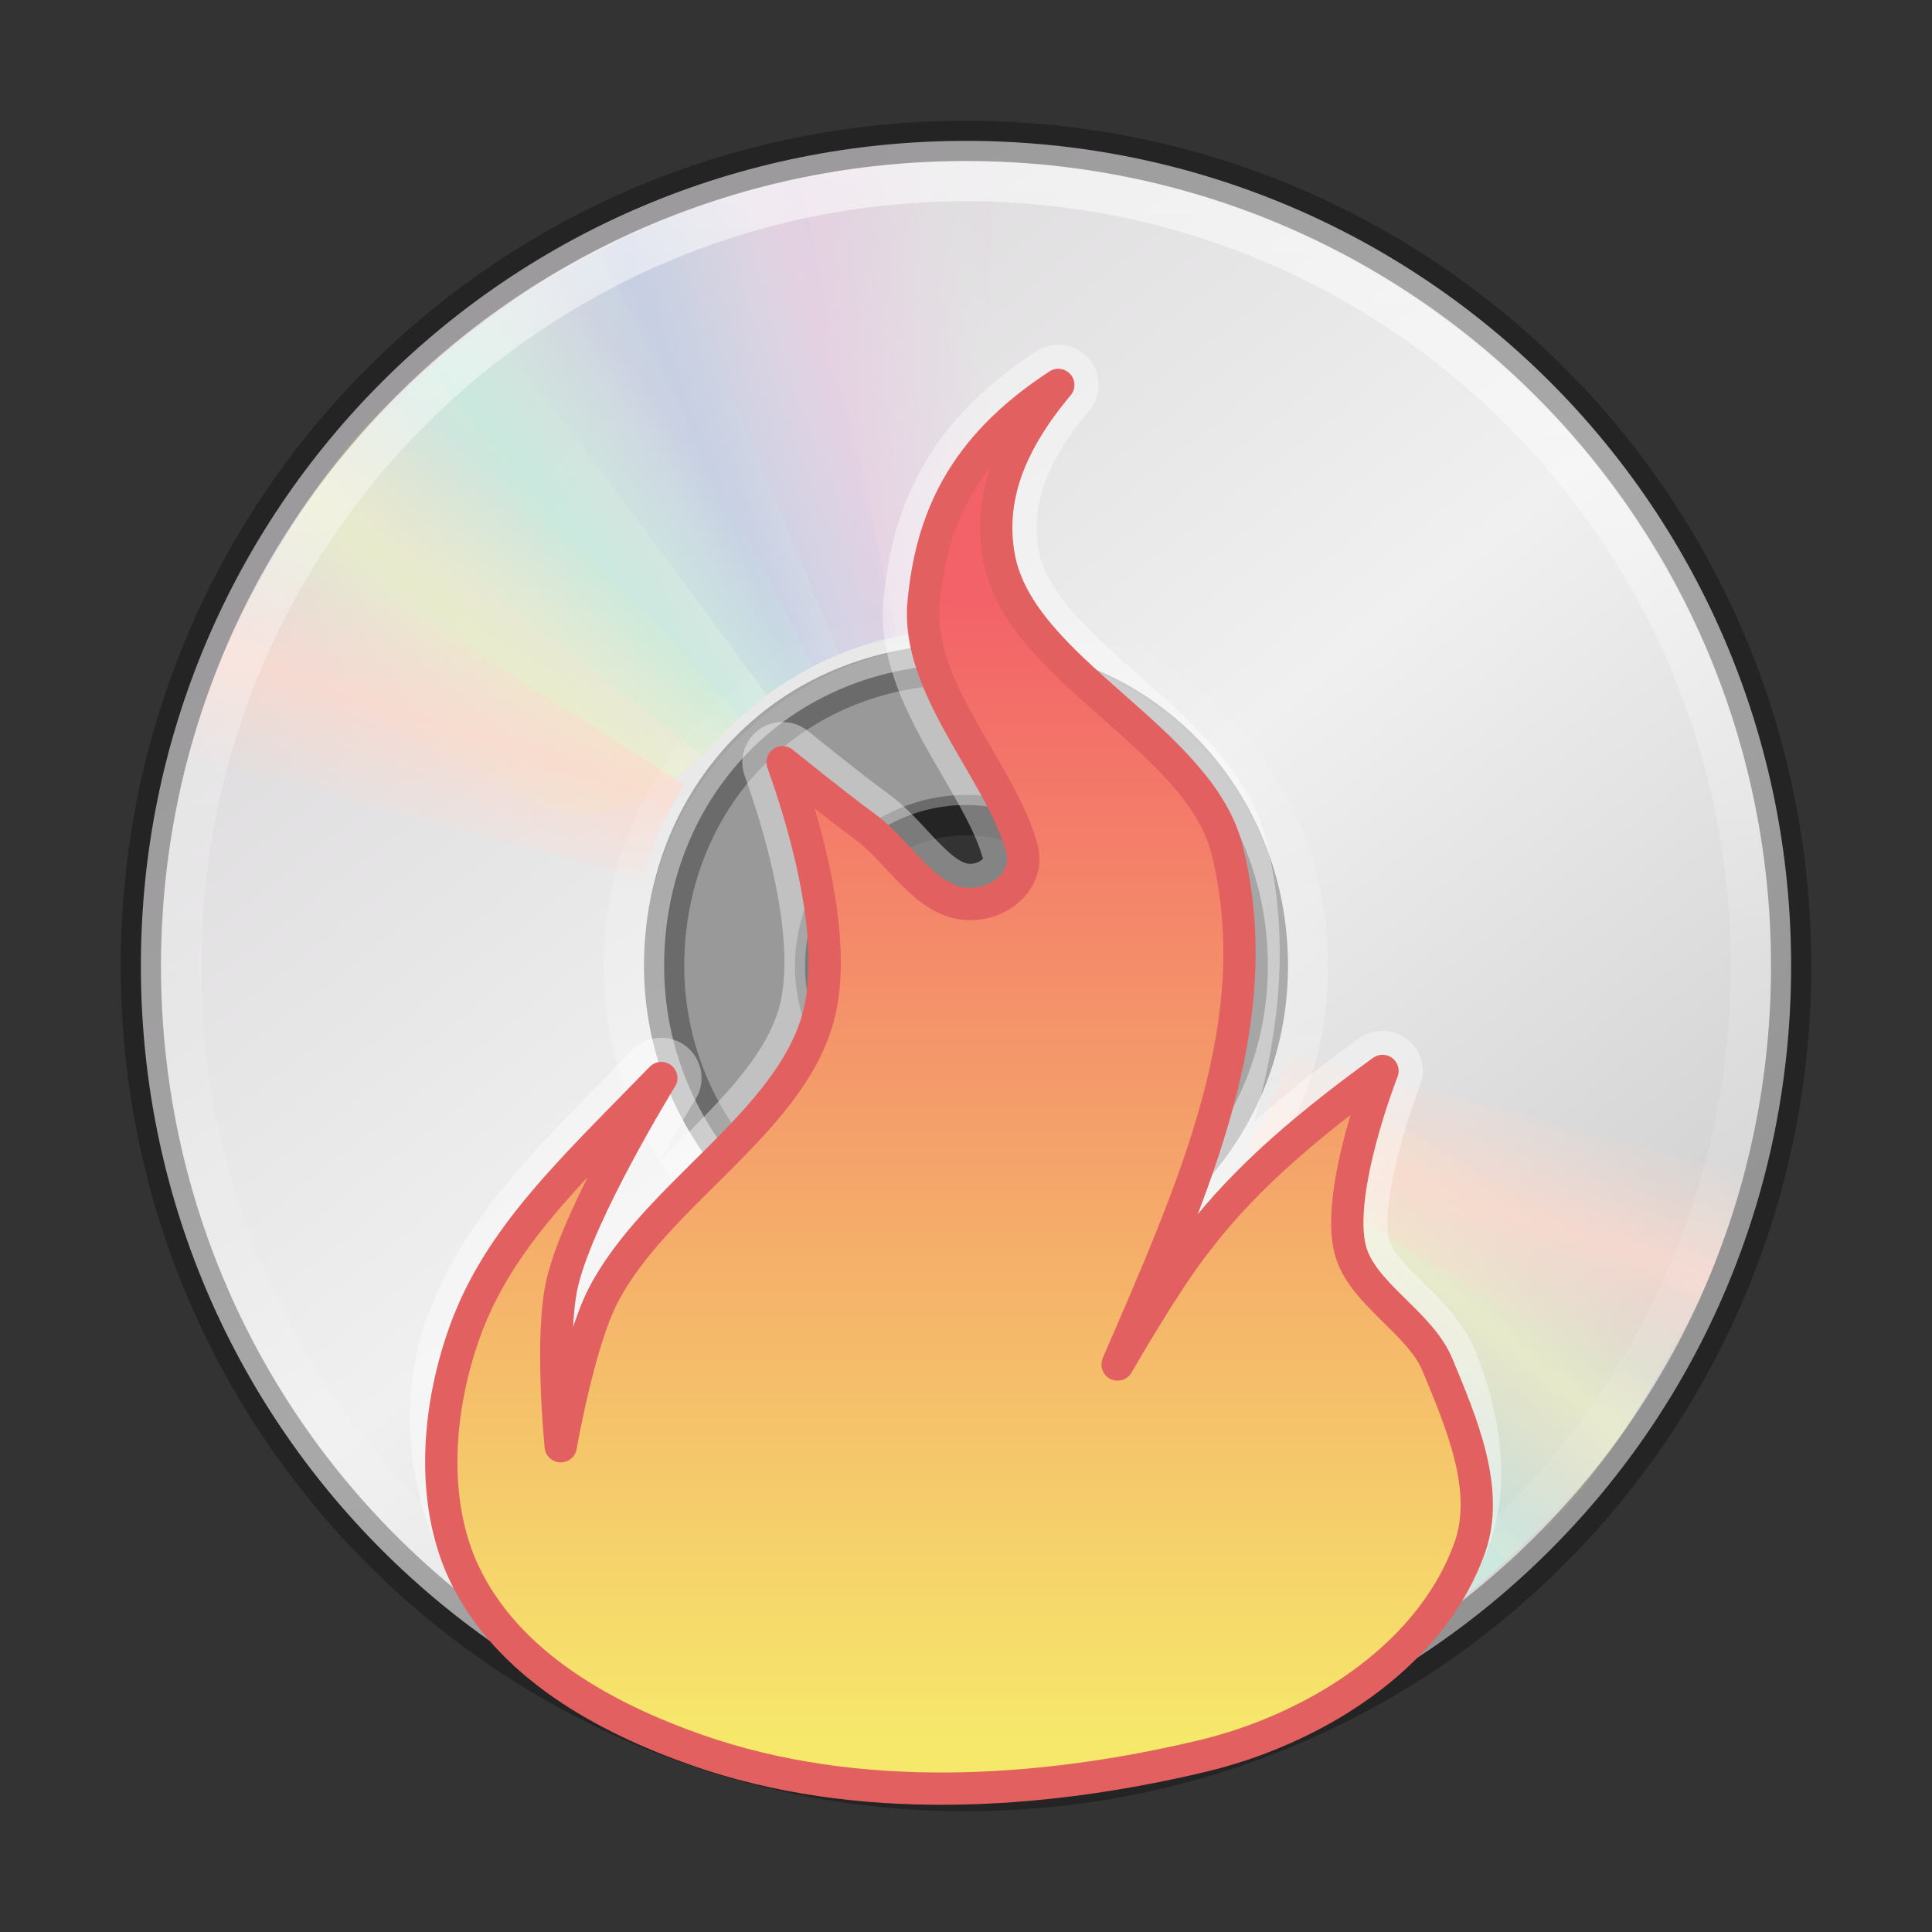 <?xml version="1.0" encoding="UTF-8" standalone="no"?>
<!-- Created with Inkscape (http://www.inkscape.org/) -->

<svg
   xmlns:dc="http://purl.org/dc/elements/1.1/"
   xmlns:cc="http://creativecommons.org/ns#"
   xmlns:rdf="http://www.w3.org/1999/02/22-rdf-syntax-ns#"
   xmlns:svg="http://www.w3.org/2000/svg"
   xmlns="http://www.w3.org/2000/svg"
   xmlns:xlink="http://www.w3.org/1999/xlink"
   xmlns:sodipodi="http://sodipodi.sourceforge.net/DTD/sodipodi-0.dtd"
   xmlns:inkscape="http://www.inkscape.org/namespaces/inkscape"
   id="svg4033"
   height="48"
   width="48"
   version="1.1"
   inkscape:version="0.91 r13725"
   sodipodi:docname="brasero.svg">
  <rect width="100%" height="100%" fill="#333333" stroke="none"/>
  <sodipodi:namedview
     pagecolor="#ffffff"
     bordercolor="#666666"
     borderopacity="1"
     objecttolerance="10"
     gridtolerance="10"
     guidetolerance="10"
     inkscape:pageopacity="0"
     inkscape:pageshadow="2"
     inkscape:window-width="1535"
     inkscape:window-height="876"
     id="namedview68"
     showgrid="false"
     inkscape:zoom="4.9166667"
     inkscape:cx="-10.779661"
     inkscape:cy="24"
     inkscape:window-x="65"
     inkscape:window-y="24"
     inkscape:window-maximized="1"
     inkscape:current-layer="svg4033" />
  <defs
     id="defs4035">
    <linearGradient
       id="linearGradient3487">
      <stop
         id="stop3489"
         stop-color="#e6cde2"
         offset="0" />
      <stop
         id="stop3491"
         stop-color="#e6cde2"
         stop-opacity="0"
         offset="1" />
    </linearGradient>
    <linearGradient
       id="linearGradient3495">
      <stop
         id="stop3497"
         stop-color="#c1cbe4"
         offset="0" />
      <stop
         id="stop3499"
         stop-color="#c1cbe4"
         stop-opacity="0"
         offset="1" />
    </linearGradient>
    <linearGradient
       id="linearGradient3503">
      <stop
         id="stop3505"
         stop-color="#c4ebdd"
         offset="0" />
      <stop
         id="stop3507"
         stop-color="#c4ebdd"
         stop-opacity="0"
         offset="1" />
    </linearGradient>
    <linearGradient
       id="linearGradient3511">
      <stop
         id="stop3513"
         stop-color="#ebeec7"
         offset="0" />
      <stop
         id="stop3515"
         stop-color="#ebeec7"
         stop-opacity="0"
         offset="1" />
    </linearGradient>
    <linearGradient
       id="linearGradient3519">
      <stop
         id="stop3521"
         stop-color="#fcd9cd"
         offset="0" />
      <stop
         id="stop3523"
         stop-color="#fcd9cd"
         stop-opacity="0"
         offset="1" />
    </linearGradient>
    <linearGradient
       id="linearGradient3054"
       y2="45.962"
       gradientUnits="userSpaceOnUse"
       x2="18.203"
       gradientTransform="matrix(.429 0 0 -.429 13.547 34.734)"
       y1="4.038"
       x1="18.776">
      <stop
         id="stop6038"
         stop-color="#fff"
         offset="0" />
      <stop
         id="stop6040"
         stop-color="#fff"
         stop-opacity="0"
         offset="1" />
    </linearGradient>
    <linearGradient
       id="linearGradient3057"
       y2="44.341"
       gradientUnits="userSpaceOnUse"
       x2="71.204"
       gradientTransform="matrix(1.054 0 0 1.054 -51.611 -2.728)"
       y1="6.238"
       x1="71.204">
      <stop
         id="stop4013"
         stop-color="#fff"
         offset="0" />
      <stop
         id="stop4015"
         stop-color="#fff"
         stop-opacity=".235"
         offset=".508" />
      <stop
         id="stop4017"
         stop-color="#fff"
         stop-opacity=".157"
         offset=".835" />
      <stop
         id="stop4019"
         stop-color="#fff"
         stop-opacity=".392"
         offset="1" />
    </linearGradient>
    <linearGradient
       id="linearGradient3076"
       y2="14.203"
       gradientUnits="userSpaceOnUse"
       x2="35.391"
       gradientTransform="matrix(0 1.171 -1.171 0 51.06 -4.114)"
       y1="32.416"
       x1="12.274">
      <stop
         id="stop3265"
         stop-color="#dedcde"
         offset="0" />
      <stop
         id="stop3267"
         stop-color="#f0f0f0"
         offset=".5" />
      <stop
         id="stop3269"
         stop-color="#d2d2d2"
         offset="1" />
    </linearGradient>
    <radialGradient
       id="radialGradient3081"
       gradientUnits="userSpaceOnUse"
       cy="41.636"
       cx="23.335"
       gradientTransform="matrix(.972 0 0 .287 1.312 27.541)"
       r="22.627">
      <stop
         id="stop23421"
         offset="0" />
      <stop
         id="stop23423"
         stop-opacity="0"
         offset="1" />
    </radialGradient>
    <linearGradient
       id="linearGradient3936"
       y2="151.42"
       gradientUnits="userSpaceOnUse"
       x2="-122.62"
       gradientTransform="matrix(.419 0 0 .324 76.888 -5.897)"
       y1="63.535"
       x1="-122.62">
      <stop
         id="stop4683-5-6"
         stop-color="#f36169"
         offset="0" />
      <stop
         id="stop4685-5-4"
         stop-color="#f6e86b"
         offset="1" />
    </linearGradient>
    <linearGradient
       id="linearGradient3939"
       y2="20.613"
       xlink:href="#linearGradient3519"
       spreadMethod="reflect"
       gradientUnits="userSpaceOnUse"
       x2="9.73"
       gradientTransform="matrix(-1 0 0 -1 48 47.991)"
       y1="17.886"
       x1="10.609" />
    <linearGradient
       id="linearGradient3942"
       y2="13.462"
       xlink:href="#linearGradient3511"
       spreadMethod="reflect"
       gradientUnits="userSpaceOnUse"
       x2="14.609"
       gradientTransform="matrix(-1 0 0 -1 48 47.991)"
       y1="16.188"
       x1="12.372" />
    <linearGradient
       id="linearGradient3945"
       y2="10.732"
       xlink:href="#linearGradient3503"
       spreadMethod="reflect"
       gradientUnits="userSpaceOnUse"
       x2="16.994"
       gradientTransform="matrix(-1 0 0 -1 48 47.991)"
       y1="13.046"
       x1="14.085" />
    <linearGradient
       id="linearGradient3948"
       y2="9.796"
       xlink:href="#linearGradient3495"
       spreadMethod="reflect"
       gradientUnits="userSpaceOnUse"
       x2="21.047"
       gradientTransform="matrix(-1 0 0 -1 48 47.991)"
       y1="11.2"
       x1="17.495" />
    <linearGradient
       id="linearGradient3951"
       y2="9.862"
       xlink:href="#linearGradient3487"
       spreadMethod="reflect"
       gradientUnits="userSpaceOnUse"
       x2="24.274"
       gradientTransform="matrix(-1 -.028 .028 -1 47.308 48.662)"
       y1="10.775"
       x1="20.58" />
    <linearGradient
       id="linearGradient3954"
       y2="20.613"
       xlink:href="#linearGradient3519"
       spreadMethod="reflect"
       gradientUnits="userSpaceOnUse"
       x2="9.73"
       y1="17.886"
       x1="10.609" />
    <linearGradient
       id="linearGradient3957"
       y2="13.462"
       xlink:href="#linearGradient3511"
       spreadMethod="reflect"
       gradientUnits="userSpaceOnUse"
       x2="14.609"
       y1="16.188"
       x1="12.372" />
    <linearGradient
       id="linearGradient3960"
       y2="10.732"
       xlink:href="#linearGradient3503"
       spreadMethod="reflect"
       gradientUnits="userSpaceOnUse"
       x2="16.994"
       y1="13.046"
       x1="14.085" />
    <linearGradient
       id="linearGradient3963"
       y2="9.796"
       xlink:href="#linearGradient3495"
       spreadMethod="reflect"
       gradientUnits="userSpaceOnUse"
       x2="21.047"
       y1="11.2"
       x1="17.495" />
    <linearGradient
       id="linearGradient3966"
       y2="9.862"
       xlink:href="#linearGradient3487"
       spreadMethod="reflect"
       gradientUnits="userSpaceOnUse"
       x2="24.274"
       gradientTransform="matrix(1 .028 -.028 1 .692 -.671)"
       y1="10.775"
       x1="20.58" />
  </defs>
  <path
     id="path2781"
     fill="url(#linearGradient3076)"
     d="m44.5 24c0-11.363-9.137-20.5-20.5-20.5s-20.5 9.137-20.5 20.5 9.137 20.5 20.5 20.5 20.5-9.137 20.5-20.5zm-13 0c0 4.128-3.289 7.5-7.5 7.5-4.293 0-7.5-3.455-7.5-7.5 0-4.127 3.042-7.5 7.5-7.5s7.5 3.454 7.5 7.5z" />
  <path
     id="path2474"
     opacity=".5"
     d="m24 16c-4.416 0-8 3.584-8 8s3.584 8 8 8 8-3.584 8-8-3.584-8-8-8zm0 4c2.208 0 4 1.792 4 4s-1.792 4-4 4-4-1.792-4-4 1.792-4 4-4z"
     fill="#fff" />
  <path
     id="path3418"
     opacity=".3"
     stroke-linejoin="round"
     d="m24 20.25c2.07 0 3.75 1.68 3.75 3.75s-1.68 3.75-3.75 3.75-3.75-1.68-3.75-3.75 1.68-3.75 3.75-3.75z"
     stroke="#000"
     fill="none" />
  <path
     id="path3296"
     opacity=".8"
     d="m16.381 5.505 4.466 10.743c1.048-0.429 2.19-0.657 3.394-0.623 0.032 0.001 0.062 0.001 0.094 0.003l0.343-11.614c-2.939-0.154-5.559 0.5-8.296 1.492h0z"
     fill="url(#linearGradient3966)" />
  <path
     id="path3308"
     opacity=".8"
     d="m12.121 7.906 6.931 9.36c0.913-0.67 1.966-1.167 3.143-1.425 0.031-0.007 0.06-0.014 0.092-0.02l-2.429-11.395c-2.889 0.561-5.319 1.856-7.736 3.48z"
     fill="url(#linearGradient3963)" />
  <path
     id="path3310"
     opacity=".8"
     d="m8.252 11.647 9.214 7.156c0.709-0.883 1.597-1.636 2.667-2.19 0.028-0.015 0.055-0.029 0.083-0.043l-5.35-10.319c-2.645 1.29-4.7 3.201-6.614 5.396z"
     fill="url(#linearGradient3960)" />
  <path
     id="path3312"
     opacity=".8"
     d="m5.633 16.074c7.175 2.242 7.85 7.032 12.777 1.754l-7.91-8.696c-2.221 1.931-3.587 4.327-4.867 6.942z"
     fill="url(#linearGradient3957)" />
  <path
     id="path3314"
     opacity=".8"
     d="m7.155 13.193c-1.183 1.752-1.908 3.637-2.525 5.644l11.339 2.975c0.215-0.763 0.518-1.514 0.969-2.218 0.017-0.027 0.044-0.067 0.062-0.094l-9.845-6.307z"
     fill="url(#linearGradient3954)" />
  <path
     id="path3299"
     opacity=".8"
     d="m31.619 42.485-4.467-10.743c-1.048 0.429-2.19 0.657-3.394 0.623-0.032-0.001-0.062-0.001-0.094-0.003l-0.342 11.615c2.939 0.154 5.559-0.5 8.296-1.492h-0z"
     fill="url(#linearGradient3951)" />
  <path
     id="path3301"
     opacity=".8"
     d="m35.879 40.085-6.931-9.36c-0.913 0.67-1.966 1.167-3.143 1.425-0.031 0.007-0.06 0.014-0.092 0.02l2.429 11.395c2.889-0.561 5.319-1.856 7.736-3.48z"
     fill="url(#linearGradient3948)" />
  <path
     id="path3303"
     opacity=".8"
     d="m39.748 36.344-9.214-7.156c-0.709 0.883-1.597 1.636-2.667 2.19-0.028 0.015-0.055 0.029-0.083 0.043l5.35 10.319c2.645-1.29 4.7-3.202 6.614-5.396z"
     fill="url(#linearGradient3945)" />
  <path
     id="path3305"
     opacity=".8"
     d="m42.367 31.917c-7.175-2.242-7.85-7.032-12.777-1.754l7.91 8.696c2.221-1.931 3.587-4.327 4.867-6.942z"
     fill="url(#linearGradient3942)" />
  <path
     id="path3307"
     opacity=".8"
     d="m40.845 34.798c1.183-1.752 1.908-3.636 2.525-5.644l-11.339-2.976c-0.216 0.763-0.518 1.515-0.969 2.219-0.017 0.027-0.045 0.067-0.062 0.094l9.845 6.307z"
     fill="url(#linearGradient3939)" />
  <path
     id="path8655"
     opacity=".55"
     stroke-linejoin="round"
     style="color:#000000"
     d="m43.5 23.999c0 10.77-8.731 19.501-19.5 19.501s-19.5-8.731-19.5-19.501c0-10.769 8.731-19.499 19.5-19.499s19.5 8.73 19.5 19.499v0z"
     stroke="url(#linearGradient3057)"
     stroke-linecap="round"
     fill="none" />
  <path
     id="path3281"
     opacity=".4"
     d="m24 32.5c-4.711 0-8.5-3.789-8.5-8.5s3.789-8.5 8.5-8.5 8.5 3.789 8.5 8.5-3.789 8.5-8.5 8.5z"
     stroke="url(#linearGradient3054)"
     fill="none" />
  <path
     id="path2781-3"
     opacity=".3"
     d="m44.5 24c0-11.363-9.137-20.5-20.5-20.5s-20.5 9.137-20.5 20.5 9.137 20.5 20.5 20.5 20.5-9.137 20.5-20.5zm-13 0c0 4.128-3.289 7.5-7.5 7.5-4.293 0-7.5-3.455-7.5-7.5 0-4.127 3.042-7.5 7.5-7.5s7.5 3.454 7.5 7.5z"
     stroke="#000"
     fill="none" />
  <path
     id="path3970"
     stroke-linejoin="round"
     style="enable-background:new"
     d="m26.293 9.564c-2.439 1.586-3.16 3.417-3.347 5.414-0.195 2.084 1.846 4.118 2.41 5.99 0.273 0.76-0.331 1.378-1.049 1.479-1.222 0.172-1.906-1.248-2.811-1.905-0.709-0.515-2.053-1.604-2.053-1.604 0.38 1.063 1.469 4.305 0.87 6.391-0.749 2.609-4.058 4.383-5.333 6.868-0.606 1.18-1.049 3.735-1.049 3.735s-0.277-2.748 0.045-4.086c0.425-1.769 2.454-5.063 2.454-5.063-2.233 2.297-4.038 3.952-4.886 6.316-0.688 1.917-0.347 4.123 0.653 5.788 1.188 1.977 3.494 3.264 5.708 3.913 3.708 1.089 7.578 0.61 11.589-0.347 2.63-0.628 5.202-1.775 6.378-3.99 0.713-1.344 0.441-3.111-0.163-4.562-0.439-1.054-1.89-1.771-2.164-2.857-0.369-1.461 0.803-4.436 0.803-4.436-1.746 1.269-3.362 2.598-4.596 4.211-0.78 0.974-1.986 3.083-1.986 3.083 1.945-4.505 3.771-8.542 2.722-12.783-0.687-2.78-5.152-4.467-5.668-7.269-0.269-1.463 0.26-2.837 1.473-4.286z"
     stroke-opacity=".398"
     stroke="#fff"
     stroke-linecap="round"
     stroke-width="2"
     fill="none" />
  <path
     id="path3909-7-8"
     stroke-linejoin="round"
     style="enable-background:new"
     d="m26.293 9.564c-2.439 1.586-3.16 3.417-3.347 5.414-0.195 2.084 1.846 4.118 2.41 5.99 0.273 0.76-0.331 1.378-1.049 1.479-1.222 0.172-1.906-1.248-2.811-1.905-0.709-0.515-2.053-1.604-2.053-1.604 0.38 1.063 1.469 4.305 0.87 6.391-0.749 2.609-4.058 4.383-5.333 6.868-0.606 1.18-1.049 3.735-1.049 3.735s-0.277-2.748 0.045-4.086c0.425-1.769 2.454-5.063 2.454-5.063-2.233 2.297-4.038 3.952-4.886 6.316-0.688 1.917-0.847 4.206-0.022 5.965 1.085 2.315 3.557 3.629 5.779 4.411 4.003 1.409 8.574 1.108 12.584 0.15 2.63-0.628 5.618-2.364 6.627-5.163 0.518-1.437-0.199-3.111-0.803-4.562-0.439-1.054-1.89-1.771-2.164-2.857-0.369-1.461 0.803-4.436 0.803-4.436-1.746 1.269-3.362 2.598-4.596 4.211-0.78 0.974-1.986 3.083-1.986 3.083 1.945-4.505 3.771-8.542 2.722-12.783-0.687-2.78-5.152-4.467-5.668-7.269-0.269-1.463 0.26-2.837 1.473-4.286z"
     stroke="#e36060"
     stroke-linecap="round"
     stroke-width=".802px"
     fill="url(#linearGradient3936)" />
  <path
     id="path3909-7-8-6"
     opacity="0"
     style="enable-background:new"
     d="m26.293 9.564c-2.439 1.586-3.16 3.417-3.347 5.414-0.195 2.084 1.846 4.118 2.41 5.99 0.273 0.76-0.331 1.378-1.049 1.479-1.222 0.172-1.906-1.248-2.811-1.905-0.709-0.515-2.053-1.604-2.053-1.604 0.38 1.063 1.469 4.305 0.87 6.391-0.749 2.609-4.058 4.383-5.333 6.868-0.606 1.18-1.049 3.735-1.049 3.735s-0.277-2.748 0.045-4.086c0.425-1.769 2.454-5.063 2.454-5.063-2.233 2.297-4.038 3.952-4.886 6.316-0.688 1.917-0.847 4.206-0.022 5.965 1.085 2.315 3.557 3.629 5.779 4.411 4.003 1.409 8.574 1.108 12.584 0.15 2.63-0.628 5.618-2.364 6.627-5.163 0.518-1.437-0.199-3.111-0.803-4.562-0.439-1.054-1.89-1.771-2.164-2.857-0.369-1.461 0.803-4.436 0.803-4.436-1.746 1.269-3.362 2.598-4.596 4.211-0.78 0.974-1.986 3.083-1.986 3.083 1.945-4.505 3.771-8.542 2.722-12.783-0.687-2.78-5.152-4.467-5.668-7.269-0.269-1.463 0.26-2.837 1.473-4.286z"
     stroke-width=".802px" />
</svg>
